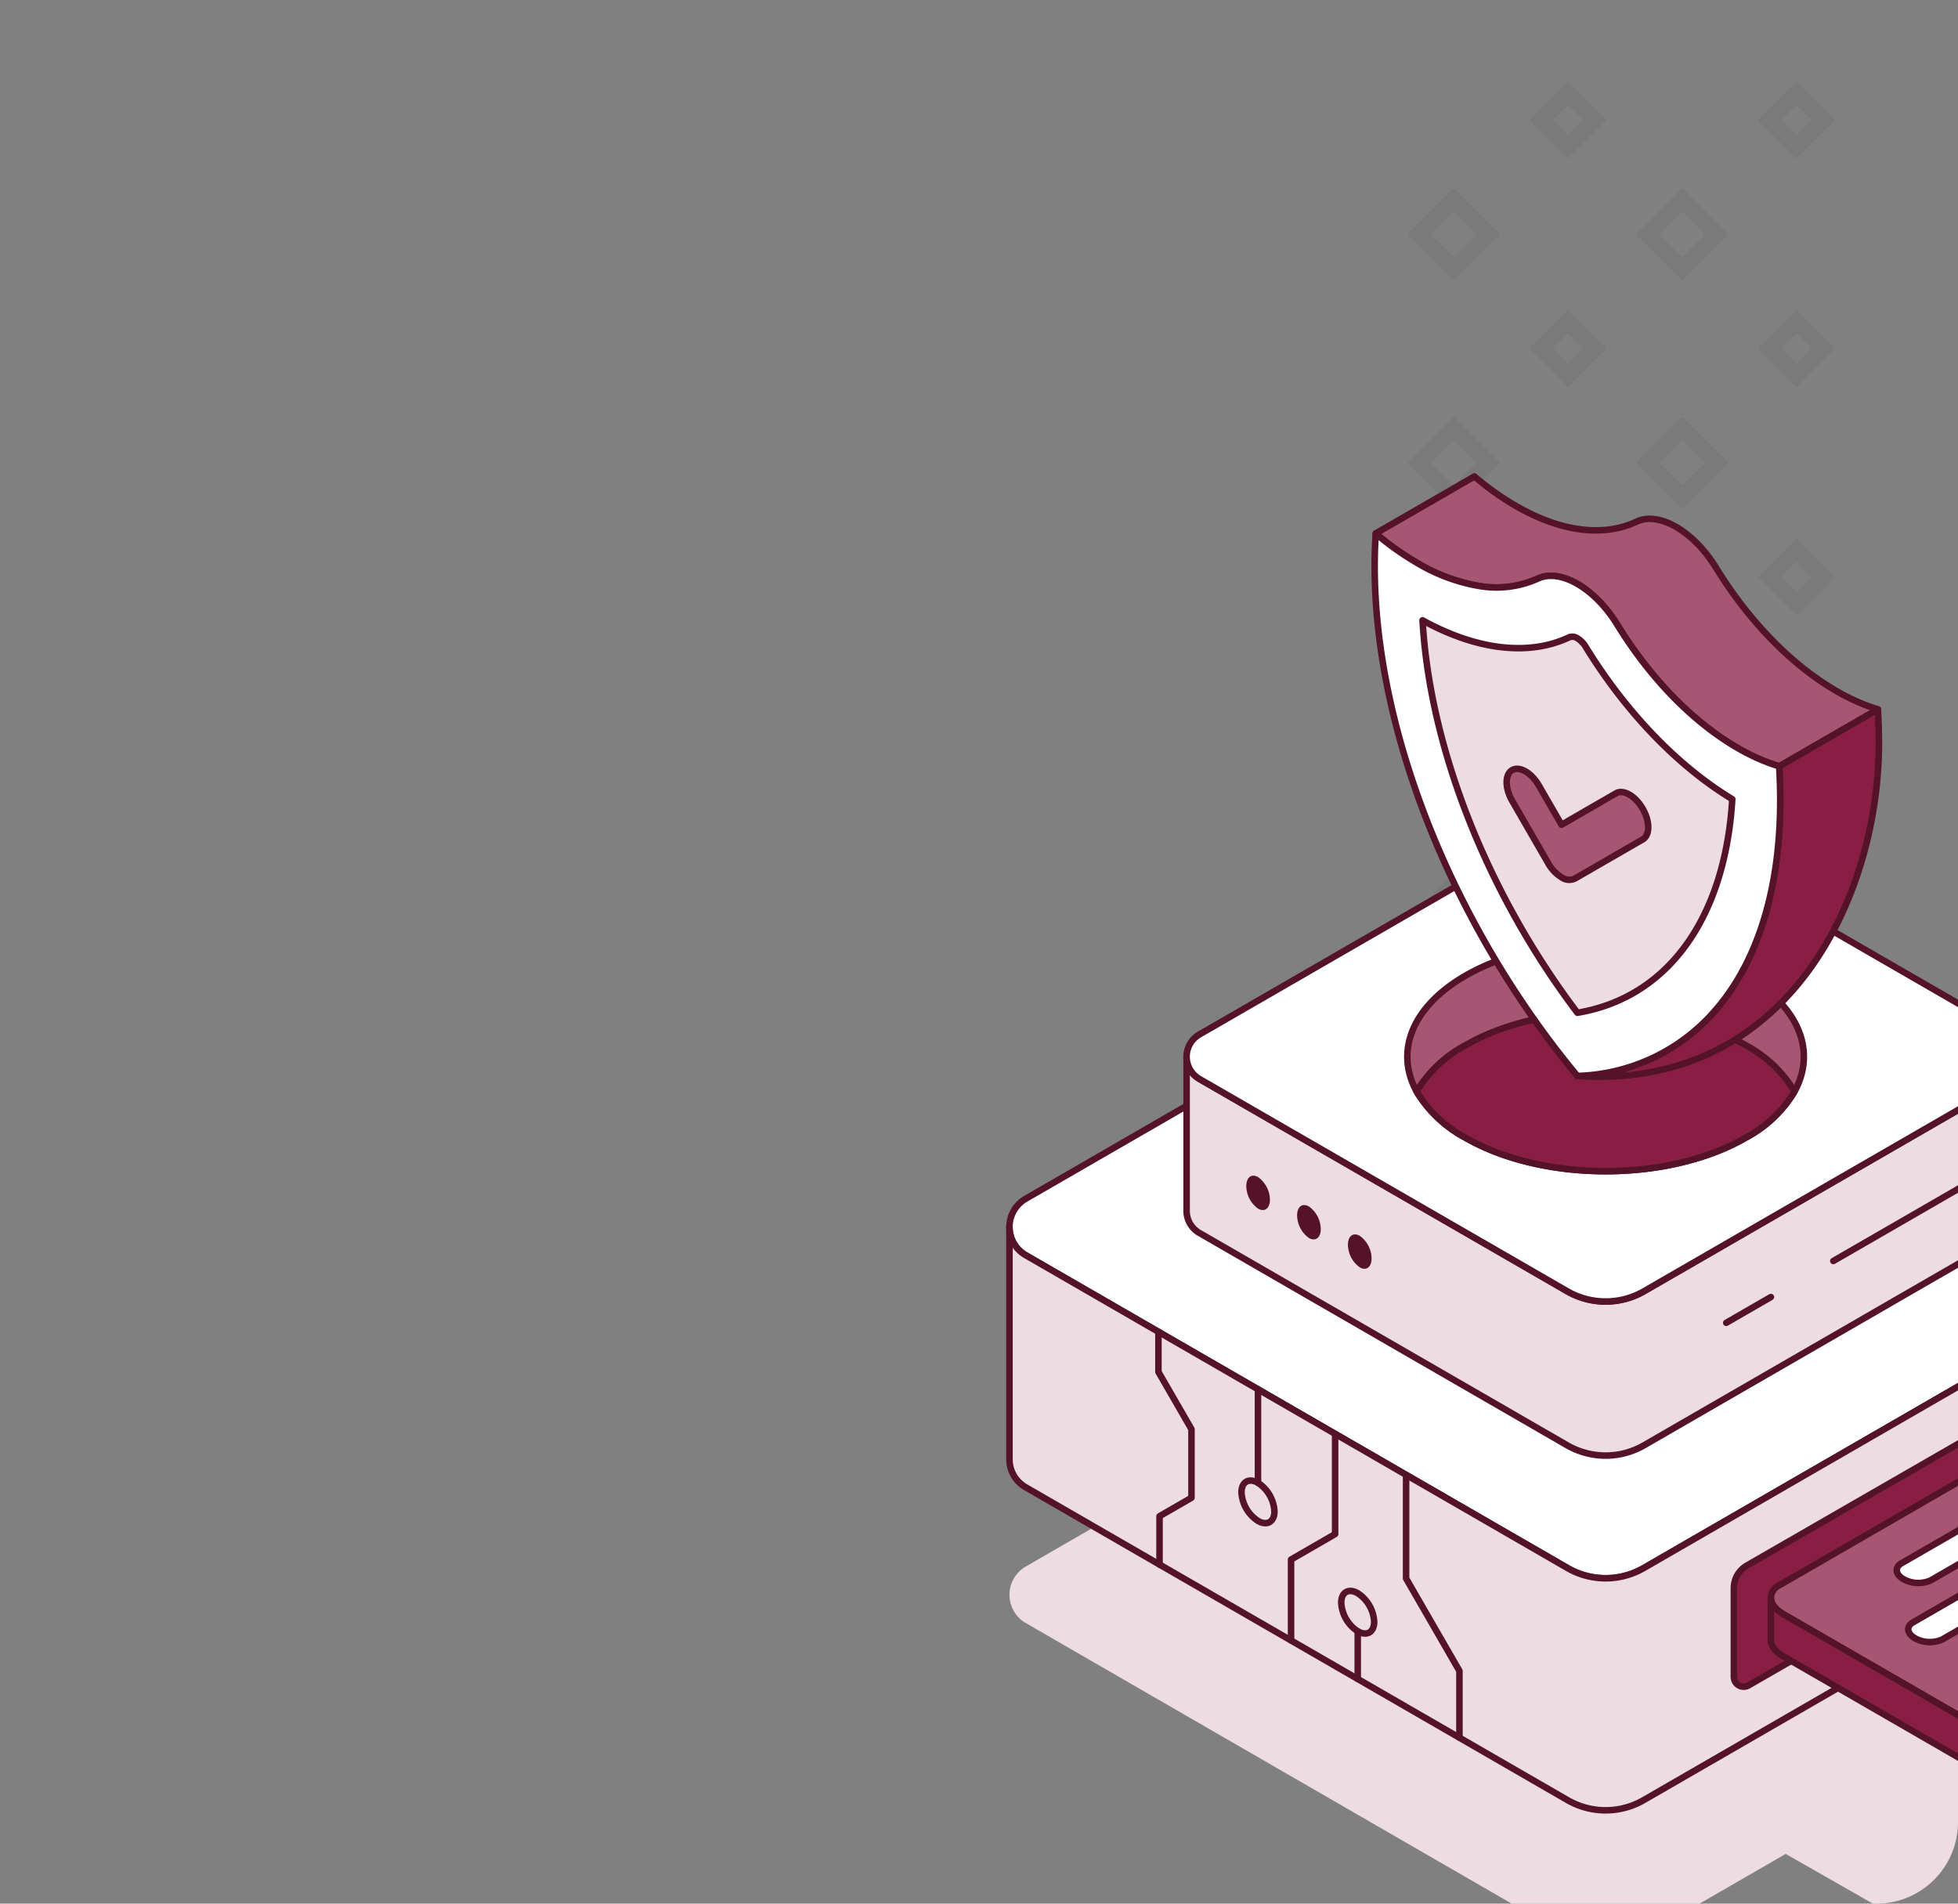 <svg xmlns="http://www.w3.org/2000/svg" xmlns:xlink="http://www.w3.org/1999/xlink" width="360" height="350" viewBox="0 0 360 350">
  <rect x="0" y="0" width="360" height="350" fill="#808080" stroke="none"/>
  <defs>
    <clipPath id="clip-path">
      <rect id="Rectangle_6194" data-name="Rectangle 6194" width="360" height="350" rx="15" fill="#fff"/>
    </clipPath>
    <clipPath id="clip-path-2">
      <rect width="78.556" height="320" fill="none"/>
    </clipPath>
    <clipPath id="clip-path-3">
      <rect id="Rectangle_8803" data-name="Rectangle 8803" width="265.021" height="291.872" fill="none"/>
    </clipPath>
  </defs>
  <g id="Mask_Group_52" data-name="Mask Group 52" clip-path="url(#clip-path)">
    <g id="Repeat_Grid_7" data-name="Repeat Grid 7" transform="translate(258.801 15)" clip-path="url(#clip-path-2)">
      <g id="Group_130" data-name="Group 130" transform="translate(-1846.515 115.071)" opacity="0.05">
        <g id="Rectangle_5861" data-name="Rectangle 5861" transform="translate(1876 -115.071) rotate(45)" fill="none" stroke="#000" stroke-width="3">
          <rect width="10" height="10" stroke="none"/>
          <rect x="1.5" y="1.5" width="7" height="7" fill="none"/>
        </g>
        <g id="Rectangle_5864" data-name="Rectangle 5864" transform="translate(1918 -115.071) rotate(45)" fill="none" stroke="#000" stroke-width="3">
          <rect width="10" height="10" stroke="none"/>
          <rect x="1.5" y="1.5" width="7" height="7" fill="none"/>
        </g>
        <g id="Rectangle_5862" data-name="Rectangle 5862" transform="translate(1855 -95.485) rotate(45)" fill="none" stroke="#000" stroke-width="3">
          <rect width="12" height="12" stroke="none"/>
          <rect x="1.5" y="1.5" width="9" height="9" fill="none"/>
        </g>
        <g id="Rectangle_5863" data-name="Rectangle 5863" transform="translate(1897 -95.485) rotate(45)" fill="none" stroke="#000" stroke-width="3">
          <rect width="12" height="12" stroke="none"/>
          <rect x="1.5" y="1.5" width="9" height="9" fill="none"/>
        </g>
      </g>
      <g transform="translate(0 42)">
        <g id="Group_130-2" data-name="Group 130" transform="translate(-1846.515 115.071)" opacity="0.05">
          <g id="Rectangle_5861-2" data-name="Rectangle 5861" transform="translate(1876 -115.071) rotate(45)" fill="none" stroke="#000" stroke-width="3">
            <rect width="10" height="10" stroke="none"/>
            <rect x="1.5" y="1.5" width="7" height="7" fill="none"/>
          </g>
          <g id="Rectangle_5864-2" data-name="Rectangle 5864" transform="translate(1918 -115.071) rotate(45)" fill="none" stroke="#000" stroke-width="3">
            <rect width="10" height="10" stroke="none"/>
            <rect x="1.5" y="1.5" width="7" height="7" fill="none"/>
          </g>
          <g id="Rectangle_5862-2" data-name="Rectangle 5862" transform="translate(1855 -95.485) rotate(45)" fill="none" stroke="#000" stroke-width="3">
            <rect width="12" height="12" stroke="none"/>
            <rect x="1.5" y="1.5" width="9" height="9" fill="none"/>
          </g>
          <g id="Rectangle_5863-2" data-name="Rectangle 5863" transform="translate(1897 -95.485) rotate(45)" fill="none" stroke="#000" stroke-width="3">
            <rect width="12" height="12" stroke="none"/>
            <rect x="1.5" y="1.5" width="9" height="9" fill="none"/>
          </g>
        </g>
      </g>
      <g transform="translate(0 84)">
        <g id="Group_130-3" data-name="Group 130" transform="translate(-1846.515 115.071)" opacity="0.05">
          <g id="Rectangle_5861-3" data-name="Rectangle 5861" transform="translate(1876 -115.071) rotate(45)" fill="none" stroke="#000" stroke-width="3">
            <rect width="10" height="10" stroke="none"/>
            <rect x="1.5" y="1.5" width="7" height="7" fill="none"/>
          </g>
          <g id="Rectangle_5864-3" data-name="Rectangle 5864" transform="translate(1918 -115.071) rotate(45)" fill="none" stroke="#000" stroke-width="3">
            <rect width="10" height="10" stroke="none"/>
            <rect x="1.5" y="1.5" width="7" height="7" fill="none"/>
          </g>
          <g id="Rectangle_5862-3" data-name="Rectangle 5862" transform="translate(1855 -95.485) rotate(45)" fill="none" stroke="#000" stroke-width="3">
            <rect width="12" height="12" stroke="none"/>
            <rect x="1.5" y="1.5" width="9" height="9" fill="none"/>
          </g>
          <g id="Rectangle_5863-3" data-name="Rectangle 5863" transform="translate(1897 -95.485) rotate(45)" fill="none" stroke="#000" stroke-width="3">
            <rect width="12" height="12" stroke="none"/>
            <rect x="1.5" y="1.5" width="9" height="9" fill="none"/>
          </g>
        </g>
      </g>
      <g transform="translate(0 126)">
        <g id="Group_130-4" data-name="Group 130" transform="translate(-1846.515 115.071)" opacity="0.05">
          <g id="Rectangle_5861-4" data-name="Rectangle 5861" transform="translate(1876 -115.071) rotate(45)" fill="none" stroke="#000" stroke-width="3">
            <rect width="10" height="10" stroke="none"/>
            <rect x="1.5" y="1.5" width="7" height="7" fill="none"/>
          </g>
          <g id="Rectangle_5864-4" data-name="Rectangle 5864" transform="translate(1918 -115.071) rotate(45)" fill="none" stroke="#000" stroke-width="3">
            <rect width="10" height="10" stroke="none"/>
            <rect x="1.5" y="1.5" width="7" height="7" fill="none"/>
          </g>
          <g id="Rectangle_5862-4" data-name="Rectangle 5862" transform="translate(1855 -95.485) rotate(45)" fill="none" stroke="#000" stroke-width="3">
            <rect width="12" height="12" stroke="none"/>
            <rect x="1.5" y="1.5" width="9" height="9" fill="none"/>
          </g>
          <g id="Rectangle_5863-4" data-name="Rectangle 5863" transform="translate(1897 -95.485) rotate(45)" fill="none" stroke="#000" stroke-width="3">
            <rect width="12" height="12" stroke="none"/>
            <rect x="1.5" y="1.5" width="9" height="9" fill="none"/>
          </g>
        </g>
      </g>
      <g transform="translate(0 168)">
        <g id="Group_130-5" data-name="Group 130" transform="translate(-1846.515 115.071)" opacity="0.05">
          <g id="Rectangle_5861-5" data-name="Rectangle 5861" transform="translate(1876 -115.071) rotate(45)" fill="none" stroke="#000" stroke-width="3">
            <rect width="10" height="10" stroke="none"/>
            <rect x="1.5" y="1.5" width="7" height="7" fill="none"/>
          </g>
          <g id="Rectangle_5864-5" data-name="Rectangle 5864" transform="translate(1918 -115.071) rotate(45)" fill="none" stroke="#000" stroke-width="3">
            <rect width="10" height="10" stroke="none"/>
            <rect x="1.5" y="1.5" width="7" height="7" fill="none"/>
          </g>
          <g id="Rectangle_5862-5" data-name="Rectangle 5862" transform="translate(1855 -95.485) rotate(45)" fill="none" stroke="#000" stroke-width="3">
            <rect width="12" height="12" stroke="none"/>
            <rect x="1.5" y="1.5" width="9" height="9" fill="none"/>
          </g>
          <g id="Rectangle_5863-5" data-name="Rectangle 5863" transform="translate(1897 -95.485) rotate(45)" fill="none" stroke="#000" stroke-width="3">
            <rect width="12" height="12" stroke="none"/>
            <rect x="1.5" y="1.5" width="9" height="9" fill="none"/>
          </g>
        </g>
      </g>
      <g transform="translate(0 210)">
        <g id="Group_130-6" data-name="Group 130" transform="translate(-1846.515 115.071)" opacity="0.05">
          <g id="Rectangle_5861-6" data-name="Rectangle 5861" transform="translate(1876 -115.071) rotate(45)" fill="none" stroke="#000" stroke-width="3">
            <rect width="10" height="10" stroke="none"/>
            <rect x="1.5" y="1.5" width="7" height="7" fill="none"/>
          </g>
          <g id="Rectangle_5864-6" data-name="Rectangle 5864" transform="translate(1918 -115.071) rotate(45)" fill="none" stroke="#000" stroke-width="3">
            <rect width="10" height="10" stroke="none"/>
            <rect x="1.5" y="1.5" width="7" height="7" fill="none"/>
          </g>
          <g id="Rectangle_5862-6" data-name="Rectangle 5862" transform="translate(1855 -95.485) rotate(45)" fill="none" stroke="#000" stroke-width="3">
            <rect width="12" height="12" stroke="none"/>
            <rect x="1.5" y="1.5" width="9" height="9" fill="none"/>
          </g>
          <g id="Rectangle_5863-6" data-name="Rectangle 5863" transform="translate(1897 -95.485) rotate(45)" fill="none" stroke="#000" stroke-width="3">
            <rect width="12" height="12" stroke="none"/>
            <rect x="1.5" y="1.5" width="9" height="9" fill="none"/>
          </g>
        </g>
      </g>
      <g transform="translate(0 252)">
        <g id="Group_130-7" data-name="Group 130" transform="translate(-1846.515 115.071)" opacity="0.05">
          <g id="Rectangle_5861-7" data-name="Rectangle 5861" transform="translate(1876 -115.071) rotate(45)" fill="none" stroke="#000" stroke-width="3">
            <rect width="10" height="10" stroke="none"/>
            <rect x="1.5" y="1.5" width="7" height="7" fill="none"/>
          </g>
          <g id="Rectangle_5864-7" data-name="Rectangle 5864" transform="translate(1918 -115.071) rotate(45)" fill="none" stroke="#000" stroke-width="3">
            <rect width="10" height="10" stroke="none"/>
            <rect x="1.5" y="1.5" width="7" height="7" fill="none"/>
          </g>
          <g id="Rectangle_5862-7" data-name="Rectangle 5862" transform="translate(1855 -95.485) rotate(45)" fill="none" stroke="#000" stroke-width="3">
            <rect width="12" height="12" stroke="none"/>
            <rect x="1.5" y="1.5" width="9" height="9" fill="none"/>
          </g>
          <g id="Rectangle_5863-7" data-name="Rectangle 5863" transform="translate(1897 -95.485) rotate(45)" fill="none" stroke="#000" stroke-width="3">
            <rect width="12" height="12" stroke="none"/>
            <rect x="1.5" y="1.5" width="9" height="9" fill="none"/>
          </g>
        </g>
      </g>
      <g transform="translate(0 294)">
        <g id="Group_130-8" data-name="Group 130" transform="translate(-1846.515 115.071)" opacity="0.05">
          <g id="Rectangle_5861-8" data-name="Rectangle 5861" transform="translate(1876 -115.071) rotate(45)" fill="none" stroke="#000" stroke-width="3">
            <rect width="10" height="10" stroke="none"/>
            <rect x="1.5" y="1.5" width="7" height="7" fill="none"/>
          </g>
          <g id="Rectangle_5864-8" data-name="Rectangle 5864" transform="translate(1918 -115.071) rotate(45)" fill="none" stroke="#000" stroke-width="3">
            <rect width="10" height="10" stroke="none"/>
            <rect x="1.5" y="1.5" width="7" height="7" fill="none"/>
          </g>
          <g id="Rectangle_5862-8" data-name="Rectangle 5862" transform="translate(1855 -95.485) rotate(45)" fill="none" stroke="#000" stroke-width="3">
            <rect width="12" height="12" stroke="none"/>
            <rect x="1.5" y="1.5" width="9" height="9" fill="none"/>
          </g>
          <g id="Rectangle_5863-8" data-name="Rectangle 5863" transform="translate(1897 -95.485) rotate(45)" fill="none" stroke="#000" stroke-width="3">
            <rect width="12" height="12" stroke="none"/>
            <rect x="1.5" y="1.5" width="9" height="9" fill="none"/>
          </g>
        </g>
      </g>
    </g>
    <g id="Group_15206" data-name="Group 15206" transform="translate(185 87)">
      <g id="Group_15205" data-name="Group 15205" clip-path="url(#clip-path-3)">
        <path id="Path_3032" data-name="Path 3032" d="M262.783,258.8l-64.415-36.724,18.452-10.655a6.007,6.007,0,0,0,0-10.4l-99.61-57.51a14,14,0,0,0-14,0L3.6,201.017a6,6,0,0,0,0,10.39l27.95,16.14,71.66,41.38a14,14,0,0,0,14,0l26.109-15.073,64.411,36.724c2.716,1.565,6.822,1.734,9.165.379l44.084-25.452,2.457-1.418a2.716,2.716,0,0,0,1.586-2.3c0-1.038-.758-2.133-2.239-2.989" fill="#eddde3"/>
        <path id="Path_3033" data-name="Path 3033" d="M219.82,138.593a5.945,5.945,0,0,1-3,5.2l-27.95,16.14L117.21,201.3a14,14,0,0,1-14,0l-71.66-41.38L3.6,143.783a6,6,0,0,1,0-10.39l99.61-57.51a14,14,0,0,1,14,0l99.61,57.51a5.945,5.945,0,0,1,3,5.2" fill="#fff"/>
        <path id="Path_3034" data-name="Path 3034" d="M219.82,138.593a5.945,5.945,0,0,1-3,5.2l-27.95,16.14L117.21,201.3a14,14,0,0,1-14,0l-71.66-41.38L3.6,143.783a6,6,0,0,1,0-10.39l99.61-57.51a14,14,0,0,1,14,0l99.61,57.51A5.945,5.945,0,0,1,219.82,138.593Z" fill="none" stroke="#541329" stroke-linecap="round" stroke-linejoin="round" stroke-width="1.2"/>
        <path id="Path_3035" data-name="Path 3035" d="M187.25,107.283V135.6a4.688,4.688,0,0,1-2.36,4.09l-67.6,39.03a14.157,14.157,0,0,1-14.16,0l-67.6-39.03a4.688,4.688,0,0,1-2.36-4.09v-28.32a4.688,4.688,0,0,0,2.36,4.09l67.6,39.02a14.157,14.157,0,0,0,14.16,0l67.6-39.02a4.678,4.678,0,0,0,2.35-4.09Z" fill="#eddde3"/>
        <path id="Path_3036" data-name="Path 3036" d="M187.25,107.283V135.6a4.688,4.688,0,0,1-2.36,4.09l-67.6,39.03a14.157,14.157,0,0,1-14.16,0l-67.6-39.03a4.688,4.688,0,0,1-2.36-4.09v-28.32a4.688,4.688,0,0,0,2.36,4.09l67.6,39.02a14.157,14.157,0,0,0,14.16,0l67.6-39.02a4.678,4.678,0,0,0,2.35-4.09Z" fill="none" stroke="#541329" stroke-linecap="round" stroke-linejoin="round" stroke-width="1.2"/>
        <path id="Path_3037" data-name="Path 3037" d="M187.24,107.283a4.678,4.678,0,0,1-2.35,4.09l-67.6,39.02a14.157,14.157,0,0,1-14.16,0l-67.6-39.02a4.724,4.724,0,0,1,0-8.18l67.6-39.03a14.157,14.157,0,0,1,14.16,0l67.6,39.03a4.678,4.678,0,0,1,2.35,4.09" fill="#fff"/>
        <path id="Path_3038" data-name="Path 3038" d="M187.24,107.283a4.678,4.678,0,0,1-2.35,4.09l-67.6,39.02a14.157,14.157,0,0,1-14.16,0l-67.6-39.02a4.724,4.724,0,0,1,0-8.18l67.6-39.03a14.157,14.157,0,0,1,14.16,0l67.6,39.03A4.678,4.678,0,0,1,187.24,107.283Z" fill="none" stroke="#541329" stroke-linecap="round" stroke-linejoin="round" stroke-width="1.2"/>
        <line id="Line_41" data-name="Line 41" y1="14.501" x2="25.117" transform="translate(152.076 130.341)" fill="none" stroke="#541329" stroke-linecap="round" stroke-linejoin="round" stroke-width="1.2"/>
        <line id="Line_42" data-name="Line 42" y1="4.738" x2="8.207" transform="translate(132.389 151.47)" fill="none" stroke="#541329" stroke-linecap="round" stroke-linejoin="round" stroke-width="1.2"/>
        <path id="Path_3039" data-name="Path 3039" d="M48.489,133.573c0,1.6-.973,2.336-2.173,1.643a5.2,5.2,0,0,1-2.173-4.152c0-1.6.973-2.336,2.173-1.643a5.2,5.2,0,0,1,2.173,4.152" fill="#541329"/>
        <path id="Path_3040" data-name="Path 3040" d="M57.835,138.97c0,1.6-.973,2.336-2.173,1.643a5.2,5.2,0,0,1-2.173-4.152c0-1.6.973-2.336,2.173-1.643a5.2,5.2,0,0,1,2.173,4.152" fill="#541329"/>
        <path id="Path_3041" data-name="Path 3041" d="M67.18,144.367c0,1.6-.973,2.336-2.173,1.643a5.2,5.2,0,0,1-2.173-4.152c0-1.6.973-2.336,2.173-1.643a5.2,5.2,0,0,1,2.173,4.152" fill="#541329"/>
        <path id="Path_3042" data-name="Path 3042" d="M144.947,113.676a23.026,23.026,0,0,1-8.966,8.49c-14.232,8.218-37.322,8.218-51.553,0a23.121,23.121,0,0,1-8.967-8.49c-3.986-7.266-.993-15.524,8.967-21.28,14.231-8.218,37.321-8.218,51.553,0,9.973,5.756,12.966,14.014,8.966,21.28" fill="#a65672"/>
        <path id="Path_3043" data-name="Path 3043" d="M144.947,113.676a23.026,23.026,0,0,1-8.966,8.49c-14.232,8.218-37.322,8.218-51.553,0a23.121,23.121,0,0,1-8.967-8.49c-3.986-7.266-.993-15.524,8.967-21.28,14.231-8.218,37.321-8.218,51.553,0C145.954,98.152,148.947,106.41,144.947,113.676Z" fill="none" stroke="#541329" stroke-linecap="round" stroke-linejoin="round" stroke-width="1.2"/>
        <path id="Path_3044" data-name="Path 3044" d="M144.947,113.676a23.026,23.026,0,0,1-8.966,8.49c-14.232,8.218-37.322,8.218-51.553,0a23.121,23.121,0,0,1-8.967-8.49,23.121,23.121,0,0,1,8.967-8.49c14.231-8.218,37.321-8.218,51.553,0a23.026,23.026,0,0,1,8.966,8.49" fill="#881e43"/>
        <path id="Path_3045" data-name="Path 3045" d="M144.947,113.676a23.026,23.026,0,0,1-8.966,8.49c-14.232,8.218-37.322,8.218-51.553,0a23.121,23.121,0,0,1-8.967-8.49,23.121,23.121,0,0,1,8.967-8.49c14.231-8.218,37.321-8.218,51.553,0A23.026,23.026,0,0,1,144.947,113.676Z" fill="none" stroke="#541329" stroke-linecap="round" stroke-linejoin="round" stroke-width="1.2"/>
        <path id="Path_3046" data-name="Path 3046" d="M160.27,43.421,142.12,53.9a36.471,36.471,0,0,1-7.62-3.37c-8.53-4.93-16.29-13.15-22.14-22.67-4.16-6.76-10.5-10.42-14.65-8.46a18.523,18.523,0,0,1-10.85,1.32,32.952,32.952,0,0,1-11.31-4.23,51.18,51.18,0,0,1-7.61-5.41L86.09.6a51.18,51.18,0,0,0,7.61,5.41c8.53,4.93,16.31,5.67,22.16,2.91,4.15-1.96,10.49,1.7,14.65,8.46,5.85,9.52,13.62,17.74,22.15,22.67a36.4,36.4,0,0,0,7.61,3.37" fill="#a65672"/>
        <path id="Path_3047" data-name="Path 3047" d="M160.27,43.421,142.12,53.9a36.471,36.471,0,0,1-7.62-3.37c-8.53-4.93-16.29-13.15-22.14-22.67-4.16-6.76-10.5-10.42-14.65-8.46a18.523,18.523,0,0,1-10.85,1.32,32.952,32.952,0,0,1-11.31-4.23,51.18,51.18,0,0,1-7.61-5.41L86.09.6a51.18,51.18,0,0,0,7.61,5.41c8.53,4.93,16.31,5.67,22.16,2.91,4.15-1.96,10.49,1.7,14.65,8.46,5.85,9.52,13.62,17.74,22.15,22.67A36.4,36.4,0,0,0,160.27,43.421Z" fill="none" stroke="#541329" stroke-linecap="round" stroke-linejoin="round" stroke-width="1.2"/>
        <path id="Path_3048" data-name="Path 3048" d="M160.46,49.651c0,28.02-16.56,63.81-55.44,61.17a34.808,34.808,0,0,0,24.72-11.34c7.93-8.66,12.57-22.04,12.57-39.35,0-2.06-.07-4.14-.19-6.23l18.15-10.48c.12,2.09.19,4.17.19,6.23" fill="#881e43"/>
        <path id="Path_3049" data-name="Path 3049" d="M160.46,49.651c0,28.02-16.56,63.81-55.44,61.17a34.808,34.808,0,0,0,24.72-11.34c7.93-8.66,12.57-22.04,12.57-39.35,0-2.06-.07-4.14-.19-6.23l18.15-10.48C160.39,45.511,160.46,47.591,160.46,49.651Z" fill="none" stroke="#541329" stroke-linecap="round" stroke-linejoin="round" stroke-width="1.2"/>
        <path id="Path_3050" data-name="Path 3050" d="M142.31,60.131c0,17.31-4.64,30.69-12.57,39.35a34.808,34.808,0,0,1-24.72,11.34l-.12-.15c-22.13-26.68-37.15-62.44-37.15-93.58,0-2.06.07-4.06.19-6.01a51.18,51.18,0,0,0,7.61,5.41,32.952,32.952,0,0,0,11.31,4.23A18.523,18.523,0,0,0,97.71,19.4c4.15-1.96,10.49,1.7,14.65,8.46,5.85,9.52,13.61,17.74,22.14,22.67a36.471,36.471,0,0,0,7.62,3.37c.12,2.09.19,4.17.19,6.23" fill="#fff"/>
        <path id="Path_3051" data-name="Path 3051" d="M142.31,60.131c0,17.31-4.64,30.69-12.57,39.35a34.808,34.808,0,0,1-24.72,11.34l-.12-.15c-22.13-26.68-37.15-62.44-37.15-93.58,0-2.06.07-4.06.19-6.01a51.18,51.18,0,0,0,7.61,5.41,32.952,32.952,0,0,0,11.31,4.23A18.523,18.523,0,0,0,97.71,19.4c4.15-1.96,10.49,1.7,14.65,8.46,5.85,9.52,13.61,17.74,22.14,22.67a36.471,36.471,0,0,0,7.62,3.37C142.24,55.991,142.31,58.071,142.31,60.131Z" fill="none" stroke="#541329" stroke-linecap="round" stroke-linejoin="round" stroke-width="1.2"/>
        <path id="Path_3052" data-name="Path 3052" d="M105.024,99.205C88.441,77.29,77.883,50.555,76.552,27.054c10.011,5.5,19.556,6.614,26.978,3.11a1.65,1.65,0,0,1,1.5.195,4.371,4.371,0,0,1,1.5,1.538C113.951,43.97,123.493,53.88,133.5,59.935c-1.332,21.964-11.893,36.507-28.479,39.27" fill="#eddde3"/>
        <path id="Path_3053" data-name="Path 3053" d="M105.024,99.205C88.441,77.29,77.883,50.555,76.552,27.054c10.011,5.5,19.556,6.614,26.978,3.11a1.65,1.65,0,0,1,1.5.195,4.371,4.371,0,0,1,1.5,1.538C113.951,43.97,123.493,53.88,133.5,59.935,132.171,81.9,121.61,96.442,105.024,99.205Z" fill="none" stroke="#541329" stroke-linecap="round" stroke-linejoin="round" stroke-width="1.2"/>
        <path id="Path_3054" data-name="Path 3054" d="M102.1,74.294a7.054,7.054,0,0,1-2.449-2.586L93.032,60.241c-1.353-2.343-1.353-4.876,0-5.656s3.546.485,4.9,2.828l4.172,7.225,10.023-5.787c1.353-.781,3.546.486,4.9,2.829s1.353,4.876,0,5.656l-12.472,7.2a2.449,2.449,0,0,1-2.45-.242" fill="#a65672"/>
        <path id="Path_3055" data-name="Path 3055" d="M102.1,74.294a7.054,7.054,0,0,1-2.449-2.586L93.032,60.241c-1.353-2.343-1.353-4.876,0-5.656s3.546.485,4.9,2.828l4.172,7.225,10.023-5.787c1.353-.781,3.546.486,4.9,2.829s1.353,4.876,0,5.656l-12.472,7.2A2.449,2.449,0,0,1,102.1,74.294Z" fill="none" stroke="#541329" stroke-linecap="round" stroke-linejoin="round" stroke-width="1.2"/>
        <path id="Path_3056" data-name="Path 3056" d="M219.82,138.593v42.67a5.93,5.93,0,0,1-3,5.19l-99.61,57.51a14,14,0,0,1-14,0L3.6,186.453a5.93,5.93,0,0,1-3-5.19v-42.67a5.93,5.93,0,0,0,3,5.19l27.95,16.14,71.66,41.38a14,14,0,0,0,14,0l71.66-41.37,27.95-16.14a5.945,5.945,0,0,0,3-5.2" fill="#eddde3"/>
        <path id="Path_3057" data-name="Path 3057" d="M219.82,138.593v42.67a5.93,5.93,0,0,1-3,5.19l-99.61,57.51a14,14,0,0,1-14,0L3.6,186.453a5.93,5.93,0,0,1-3-5.19v-42.67a5.93,5.93,0,0,0,3,5.19l27.95,16.14,71.66,41.38a14,14,0,0,0,14,0l71.66-41.37,27.95-16.14A5.945,5.945,0,0,0,219.82,138.593Z" fill="none" stroke="#541329" stroke-linecap="round" stroke-linejoin="round" stroke-width="1.2"/>
        <path id="Path_3058" data-name="Path 3058" d="M60.475,176.625v18.427l-8.1,4.679V214.61" fill="none" stroke="#541329" stroke-linecap="round" stroke-linejoin="round" stroke-width="1.2"/>
        <path id="Path_3059" data-name="Path 3059" d="M73.526,184.162v19.057l9.808,16.988v12.281" fill="none" stroke="#541329" stroke-linecap="round" stroke-linejoin="round" stroke-width="1.2"/>
        <line id="Line_43" data-name="Line 43" y1="8.76" transform="translate(64.634 212.931)" fill="#fff"/>
        <line id="Line_44" data-name="Line 44" y1="8.76" transform="translate(64.634 212.931)" fill="none" stroke="#541329" stroke-linecap="round" stroke-linejoin="round" stroke-width="1.2"/>
        <line id="Line_45" data-name="Line 45" y1="17.195" transform="translate(46.293 168.436)" fill="#fff"/>
        <line id="Line_46" data-name="Line 46" y1="17.195" transform="translate(46.293 168.436)" fill="none" stroke="#541329" stroke-linecap="round" stroke-linejoin="round" stroke-width="1.2"/>
        <path id="Path_3060" data-name="Path 3060" d="M28.195,200.653v-8.887l5.871-3.39v-12.61L27.99,165.242v-7.375" fill="none" stroke="#541329" stroke-linecap="round" stroke-linejoin="round" stroke-width="1.2"/>
        <path id="Path_3061" data-name="Path 3061" d="M61.6,207.674a6.7,6.7,0,0,0,3.031,5.249c1.674.967,3.03.183,3.03-1.749a6.7,6.7,0,0,0-3.03-5.25C62.96,204.958,61.6,205.741,61.6,207.674Z" fill="none" stroke="#541329" stroke-linecap="round" stroke-linejoin="round" stroke-width="1.2"/>
        <path id="Path_3062" data-name="Path 3062" d="M43.262,187.38a6.7,6.7,0,0,0,3.031,5.249c1.673.967,3.03.183,3.03-1.749a6.7,6.7,0,0,0-3.03-5.25C44.619,184.664,43.262,185.447,43.262,187.38Z" fill="none" stroke="#541329" stroke-linecap="round" stroke-linejoin="round" stroke-width="1.2"/>
        <path id="Path_3063" data-name="Path 3063" d="M198.181,187.342,136.5,222.867a1.806,1.806,0,0,1-2.708-1.564v-16.31a4.816,4.816,0,0,1,2.407-4.17L197.88,165.3a1.806,1.806,0,0,1,2.708,1.564v16.31a4.814,4.814,0,0,1-2.407,4.17" fill="#881e43"/>
        <path id="Path_3064" data-name="Path 3064" d="M198.181,187.342,136.5,222.867a1.806,1.806,0,0,1-2.708-1.564v-16.31a4.816,4.816,0,0,1,2.407-4.17L197.88,165.3a1.806,1.806,0,0,1,2.708,1.564v16.31A4.814,4.814,0,0,1,198.181,187.342Z" fill="none" stroke="#541329" stroke-linecap="round" stroke-linejoin="round" stroke-width="1.2"/>
        <path id="Path_3065" data-name="Path 3065" d="M264.175,217.932a2.716,2.716,0,0,1-1.586,2.3l-2.456,1.417L216.049,247.1c-2.344,1.354-6.449,1.186-9.165-.379l-62.246-35.937-1.8-1.038c-1.488-.864-2.246-1.958-2.246-3a2.727,2.727,0,0,1,1.586-2.3l46.541-26.87c2.35-1.354,6.456-1.186,9.164.386l64.049,36.976c1.481.856,2.239,1.95,2.239,2.989" fill="#a65672"/>
        <path id="Path_3066" data-name="Path 3066" d="M264.175,217.932a2.716,2.716,0,0,1-1.586,2.3l-2.456,1.417L216.049,247.1c-2.344,1.354-6.449,1.186-9.165-.379l-62.246-35.937-1.8-1.038c-1.488-.864-2.246-1.958-2.246-3a2.727,2.727,0,0,1,1.586-2.3l46.541-26.87c2.35-1.354,6.456-1.186,9.164.386l64.049,36.976C263.417,215.8,264.175,216.893,264.175,217.932Z" fill="none" stroke="#541329" stroke-linecap="round" stroke-linejoin="round" stroke-width="1.2"/>
        <path id="Path_3067" data-name="Path 3067" d="M170.02,203.544l26.367-15.223c1.294-.747,1.132-2.052-.362-2.915a5.609,5.609,0,0,0-5.048-.209L164.609,200.42c-1.294.747-1.131,2.052.363,2.915a5.613,5.613,0,0,0,5.048.209" fill="#fff"/>
        <path id="Path_3068" data-name="Path 3068" d="M170.02,203.544l26.367-15.223c1.294-.747,1.132-2.052-.362-2.915a5.609,5.609,0,0,0-5.048-.209L164.609,200.42c-1.294.747-1.131,2.052.363,2.915A5.613,5.613,0,0,0,170.02,203.544Z" fill="none" stroke="#541329" stroke-linecap="round" stroke-linejoin="round" stroke-width="1.2"/>
        <path id="Path_3069" data-name="Path 3069" d="M172.138,214.409l34.719-20.045c1.294-.747,1.132-2.052-.363-2.915a5.613,5.613,0,0,0-5.048-.209l-34.719,20.045c-1.294.747-1.131,2.052.363,2.915a5.613,5.613,0,0,0,5.048.209" fill="#fff"/>
        <path id="Path_3070" data-name="Path 3070" d="M172.138,214.409l34.719-20.045c1.294-.747,1.132-2.052-.363-2.915a5.613,5.613,0,0,0-5.048-.209l-34.719,20.045c-1.294.747-1.131,2.052.363,2.915A5.613,5.613,0,0,0,172.138,214.409Z" fill="none" stroke="#541329" stroke-linecap="round" stroke-linejoin="round" stroke-width="1.2"/>
        <path id="Path_3071" data-name="Path 3071" d="M200.956,209.859l16.369-9.451c1.294-.747,1.132-2.052-.362-2.914a5.612,5.612,0,0,0-5.049-.21l-16.369,9.451c-1.294.747-1.131,2.052.363,2.915a5.612,5.612,0,0,0,5.048.209" fill="#fff"/>
        <path id="Path_3072" data-name="Path 3072" d="M200.956,209.859l16.369-9.451c1.294-.747,1.132-2.052-.362-2.914a5.612,5.612,0,0,0-5.049-.21l-16.369,9.451c-1.294.747-1.131,2.052.363,2.915A5.612,5.612,0,0,0,200.956,209.859Z" fill="none" stroke="#541329" stroke-linecap="round" stroke-linejoin="round" stroke-width="1.2"/>
        <path id="Path_3073" data-name="Path 3073" d="M199.544,222.763l28.249-16.31c1.294-.747,1.132-2.052-.362-2.915a5.613,5.613,0,0,0-5.048-.209l-28.25,16.31c-1.294.747-1.131,2.052.363,2.915a5.613,5.613,0,0,0,5.048.209" fill="#fff"/>
        <path id="Path_3074" data-name="Path 3074" d="M199.544,222.763l28.249-16.31c1.294-.747,1.132-2.052-.362-2.915a5.613,5.613,0,0,0-5.048-.209l-28.25,16.31c-1.294.747-1.131,2.052.363,2.915A5.613,5.613,0,0,0,199.544,222.763Z" fill="none" stroke="#541329" stroke-linecap="round" stroke-linejoin="round" stroke-width="1.2"/>
        <path id="Path_3075" data-name="Path 3075" d="M229.251,230.664a5.716,5.716,0,0,1-2.8.67h-8.821c-2.19,0-3.964-1.024-3.964-2.288s1.774-2.288,3.964-2.288h4.859v-8.233c0-1.264,1.774-2.288,3.964-2.288s3.962,1.024,3.962,2.288v10.521a1.983,1.983,0,0,1-1.16,1.618" fill="#881e43"/>
        <path id="Path_3076" data-name="Path 3076" d="M229.251,230.664a5.716,5.716,0,0,1-2.8.67h-8.821c-2.19,0-3.964-1.024-3.964-2.288s1.774-2.288,3.964-2.288h4.859v-8.233c0-1.264,1.774-2.288,3.964-2.288s3.962,1.024,3.962,2.288v10.521A1.983,1.983,0,0,1,229.251,230.664Z" fill="none" stroke="#541329" stroke-linecap="round" stroke-linejoin="round" stroke-width="1.2"/>
        <path id="Path_3077" data-name="Path 3077" d="M264.175,217.932v7.754a2.714,2.714,0,0,1-1.586,2.295l-46.54,26.87c-2.344,1.362-6.449,1.193-9.165-.379L142.842,217.5c-1.488-.856-2.246-1.951-2.246-3v-7.747c0,1.039.758,2.133,2.246,3l1.8,1.038,62.246,35.937c2.716,1.565,6.821,1.733,9.165.379l44.084-25.453,2.456-1.417a2.716,2.716,0,0,0,1.586-2.3" fill="#881e43"/>
        <path id="Path_3078" data-name="Path 3078" d="M264.175,217.932v7.754a2.714,2.714,0,0,1-1.586,2.295l-46.54,26.87c-2.344,1.362-6.449,1.193-9.165-.379L142.842,217.5c-1.488-.856-2.246-1.951-2.246-3v-7.747c0,1.039.758,2.133,2.246,3l1.8,1.038,62.246,35.937c2.716,1.565,6.821,1.733,9.165.379l44.084-25.453,2.456-1.417A2.716,2.716,0,0,0,264.175,217.932Z" fill="none" stroke="#541329" stroke-linecap="round" stroke-linejoin="round" stroke-width="1.2"/>
      </g>
    </g>
  </g>
</svg>
